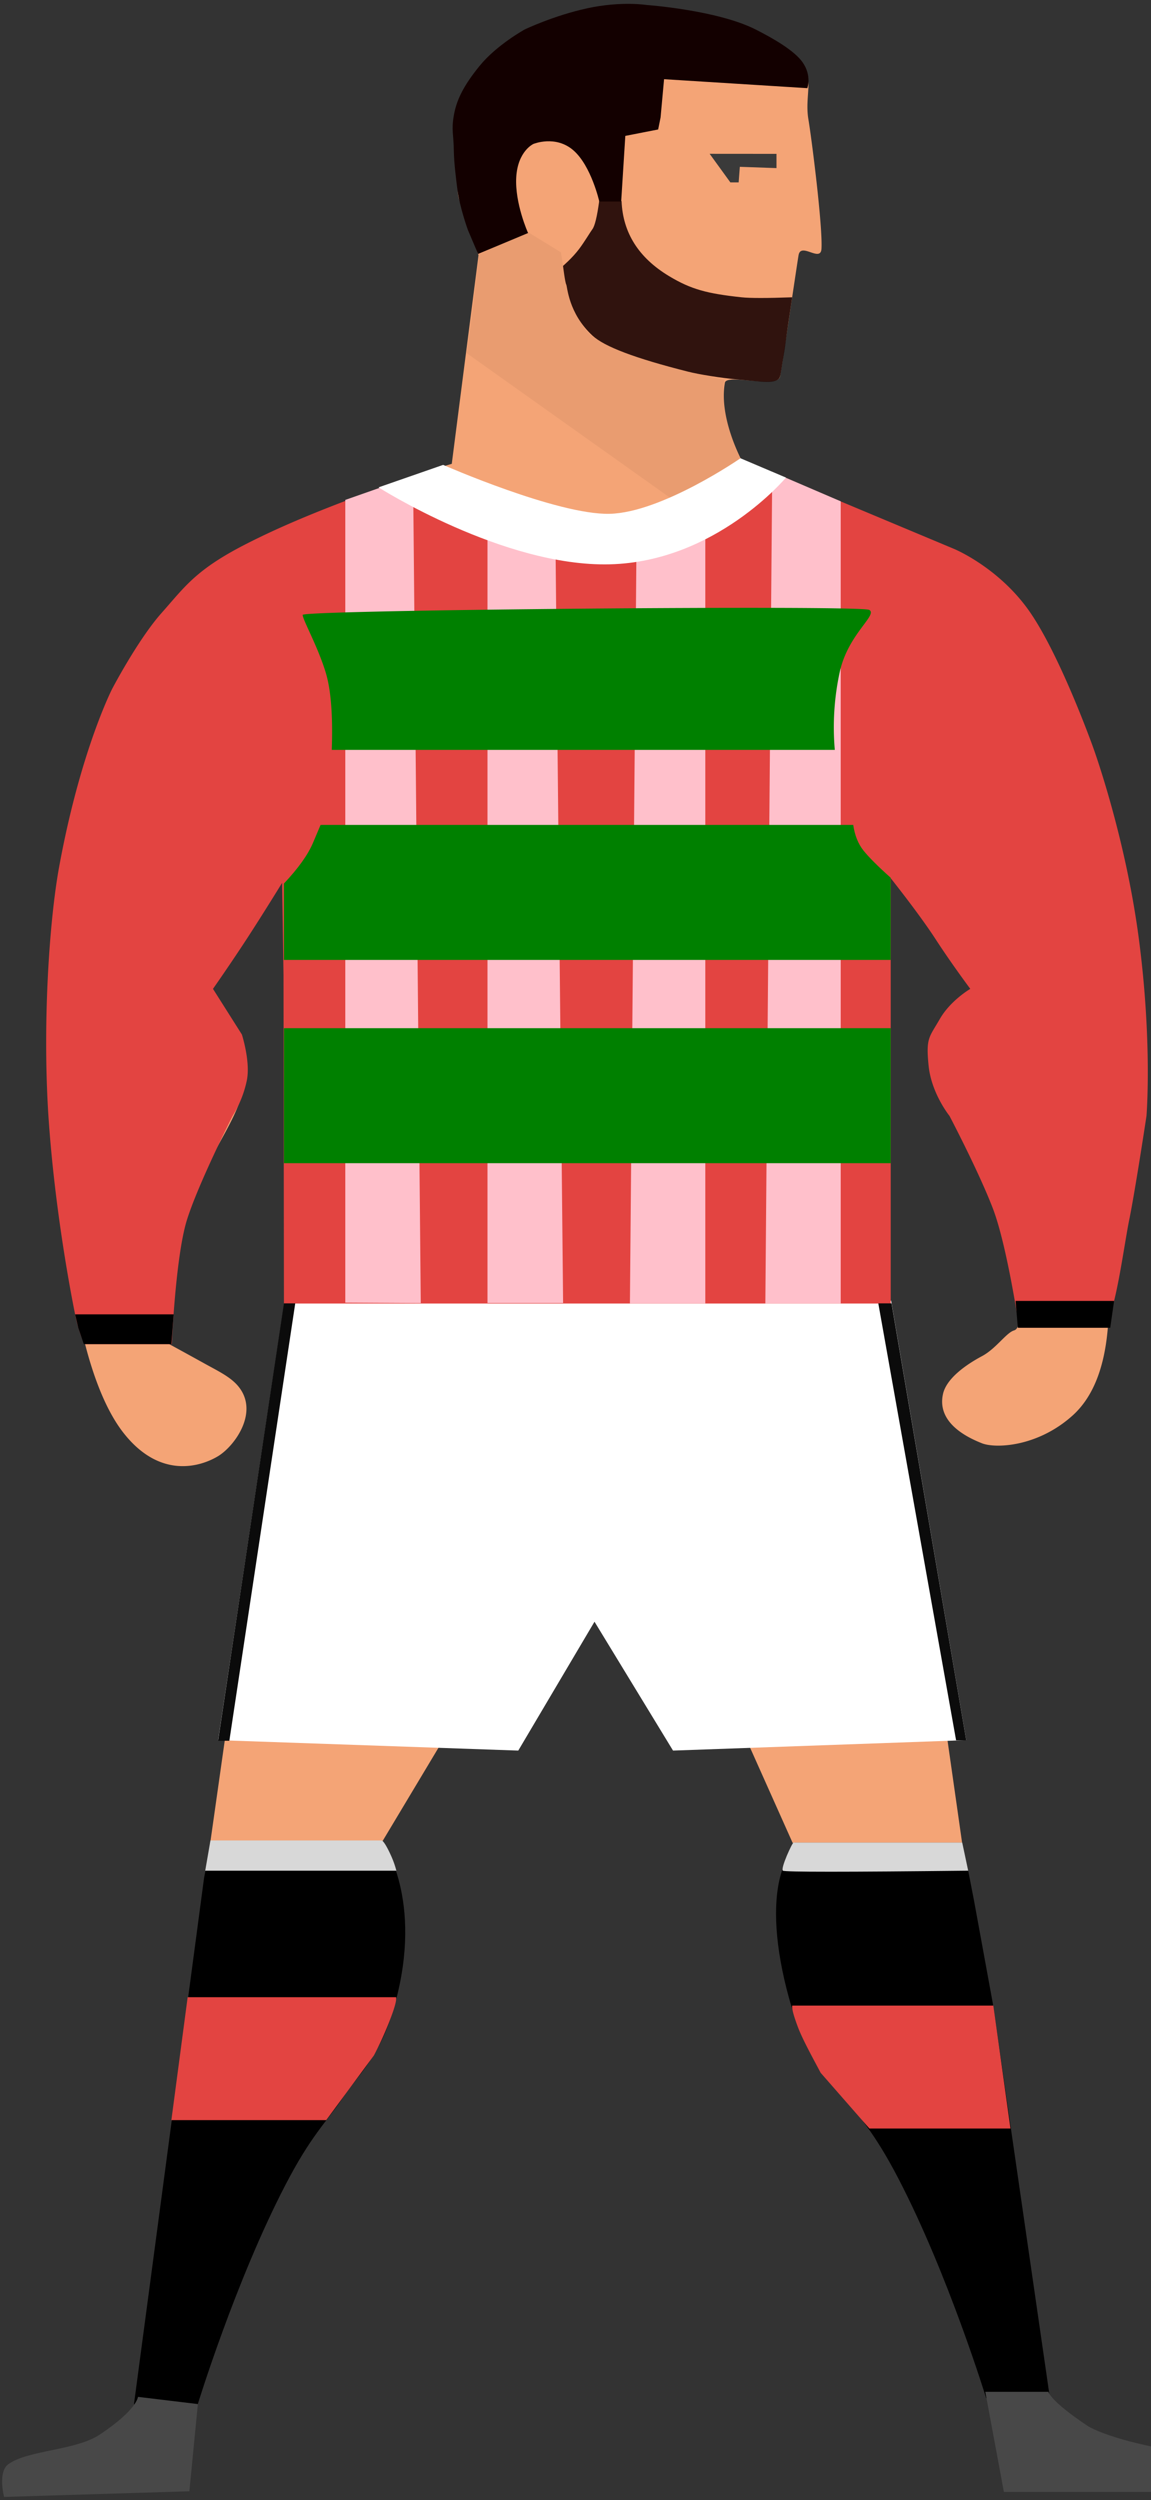 <svg width="170" height="369" xmlns="http://www.w3.org/2000/svg">
    <rect width="100%" height="100%" fill="#333333" stroke="none"/>
    <g id="Artboard" fill="none" fill-rule="evenodd">
        <path d="M46.234 76.275c-10.362 4.91-13.508 5.382-20.208 12.172-6.7 6.79-7.442 10.38-11.103 19.56-3.66 9.18-4.782 19.11-4.782 19.11s-2.225 10.616-2.627 18.826c-.402 8.211.89 16.625.89 16.625l2.622 28.027s1.73 13.85 7.184 20.841c5.454 6.99 11.5 4.974 13.976 3.49 2.475-1.484 6.253-6.66 2.876-10.48-1.16-1.31-2.955-2.15-4.896-3.229A822.316 822.316 0 0 0 25 198.38s-1.141-5.644-1.141-9.916c0-4.27-.977 1.366 3.364-9.244 4.34-10.61 8.968-14.981 8.968-20.897 0-5.915-5.187-12.379-5.187-12.379l10.795-18.027.693 63.492-11.488 80.911h25.497v-.595L65 257.55h10.45l12.28-18.736 11.738 19.317 11.146-.581 6.455 14.433h25.033l-11.392-79.882.436-64.58 12.234 18.421s-2.765 2.434-4.099 5.41c-1.333 2.976-.9 6.97-.9 6.97s3.043 8.286 5 12.089c1.956 3.803 5.431 11.316 5.431 11.316s3.415 13.909.962 14.627c-1.153.338-2.66 2.691-4.74 3.798-2.344 1.25-5.237 3.274-5.753 5.575-.972 4.34 3.768 6.499 5.754 7.284 1.986.785 8.194.556 13.367-4.083 3.45-3.093 5.235-8.365 5.358-15.815l4.264-30.034s.867-12.283 0-22.249c-.866-9.966-3.511-18.122-3.511-18.122s-7.96-26.588-14.086-34.262c-2.537-3.178-10.476-6.835-18.315-10.473-11.094-5.147-22.496-9.876-22.496-9.876s-3.5-6.438-2.55-11.607c.257-1.396 7.763.896 8.14-.908.255-1.224 2.525-16.711 2.744-17.933.348-1.94 3.261 1.137 3.382-.935.192-3.303-1.466-16.356-1.932-19.096-.621-3.65 1.118-6.652-1.45-8.547-14.931-11.02-28.676-7.38-28.676-7.38s-5.13.497-8.948 2.225c-3.818 1.728-7.358 5.155-7.358 5.155s-4.132 2.385-4.625 8.547c-.18 2.235-1.219 9.563-.546 11.747 1.182 3.837 2.882 8.284 2.882 8.284l-3.953 30.81c-.001 0-10.131 2.906-20.492 7.815z"
              id="skin" fill="#F4A476"/>
        <path id="shorts" fill="#FFF"
              d="M42.041 191.966l-9.826 64.857 44.332 1.54 11.26-19.02 11.598 19.02 43.306-1.54-11.089-64.857z"/>
        <g id="socks" transform="translate(19 271)" fill="#000">
            <path d="M11.137 6.178l1.02-5.251H37.54s6.072 8.387 1.777 23.901c-2.08 7.516-5.087 9.963-7.673 13.765-2.586 3.803-4.704 5.584-8.51 12.916-7.377 14.209-12.935 32.356-12.935 32.356H.781L11.137 6.178z"
                  id="sockLeft"/>
            <path d="M136.073 82.938l-8.451-58.344-2.778-15.178-.844-4.33-.94-4.143H98.415s-.878.376-2.104 4.755c-1.226 4.378-.823 10.777 1.226 18.203 2.076 7.521 5.087 9.963 7.673 13.766 2.586 3.802 4.703 5.583 8.51 12.915 7.377 14.209 12.935 32.356 12.935 32.356h9.418z"
                  id="sockRight"/>
        </g>
        <g id="boots" transform="translate(0 353)" fill="#484848">
            <path d="M20.377.746s-.084 1.856-5.608 5.546c-3.58 2.393-10.555 2.28-13.523 4.378-1.613 1.14-.645 4.846-.645 4.846l27.37-.836L29.224 1.81 20.377.746z"
                  id="bootLeft"/>
            <path d="M154.848 0s.185 1.29 5.71 4.98c1.015.679 3.476 1.615 6.54 2.405 2.717.7 6.023 1.256 7.526 1.861 3.993 1.608 0 5.524 0 5.524h-26.355L145.527 0h9.321z"
                  id="bootRight"/>
        </g>
        <path id="eye" fill="#3A3A3A" d="M104.813 22.7l3.06 4.22h1.225l.174-2.3 5.413.19v-2.102z"/>
        <path d="M107.002 56.083s-17.16-3.738-20.125-6.968-4.02-11.864-4.02-11.864l-4.978-3.056-7.084 3.33s-.435 3.014-.75 6.09c-.316 3.076-1.134 8.494-1.134 8.494l33.314 23.665s3.456-1.365 4.777-2.476c1.322-1.11 3.447-4.433 3.447-4.433s-.522-.095-1.11-1.146c-.59-1.052-1.138-2.828-1.748-4.901-1.268-4.306-.589-6.735-.589-6.735z"
              id="neckShadow" fill-opacity=".05" fill="#000"/>
        <path d="M36.437 159.548c.608-2.782-.711-6.867-.711-6.867l-4.269-6.738s2.538-3.615 4.98-7.359c2.443-3.743 5.227-8.28 5.227-8.28l.21 13.594.063 48.488h89.62V129.61s4.205 5.27 6.61 8.974c2.406 3.705 5.144 7.36 5.144 7.36s-2.922 1.698-4.504 4.45c-1.583 2.753-2.067 2.76-1.656 6.878.412 4.118 3.083 7.416 3.083 7.416s4.308 8.187 6.41 13.666c2.103 5.48 3.881 17.582 3.881 17.582h12.454s.968-1.512 1.569-3.936c.922-3.723 1.68-9.238 2.229-11.934.906-4.453 2.557-15.378 2.557-15.378s.88-10.833-1.126-26.104c-2.004-15.27-6.752-28.267-6.752-28.267s-4.695-13.159-9.233-19.83c-4.538-6.672-11.278-9.461-11.278-9.461L109.29 67.774s-.074 3.73-5.549 6.506c-1.889.958-4.976 2.254-6.893 2.941-1.917.687-8.021 1.62-8.021 1.62s-7.83-.903-13.435-3.074c-5.605-2.172-9.708-6.968-9.708-6.968s-7.001 2.227-14.234 4.965c-7.232 2.738-11.662 4.774-15.013 6.478-7.518 3.825-9.105 6.319-12.59 10.244-3.484 3.926-7.28 11.18-7.28 11.18s-4.708 9.178-7.841 26.322c-1.434 7.845-2.545 23.586-1.485 37.989.842 11.43 2.687 22.215 3.852 28.005.575 2.859 1.399 4.397 1.399 4.397H25.37s.563-12.956 2.234-18.314c1.672-5.357 6.752-15.377 6.752-15.377a16.077 16.077 0 0 0 2.081-5.14z"
              id="jersey" fill="#E34441"/>
        <path d="M70.61 37.478l7.384-3.087s-1.977-4.375-1.746-8.242c.23-3.867 2.531-4.903 2.531-4.903s3.277-1.357 5.918.948c2.641 2.305 3.816 7.547 3.816 7.547h3.234l.61-9.685 4.852-.948.356-1.77.516-5.65 21.16 1.324s.697-1.837-.716-3.838c-1.208-1.71-4.298-3.497-6.924-4.824C105.9 1.472 95.508.737 95.508.737s-3.729-.603-8.734.478-9.28 3.135-9.28 3.135-4.127 2.275-6.633 5.344c-2.506 3.07-3.453 5.173-3.833 7.35-.38 2.176-.028 2.795 0 5.15.022 1.898.368 4.47.517 5.678.334 2.706 1.569 6.085 1.569 6.085l1.496 3.52v.001z"
              id="hair" fill="#130000"/>
        <g id="verticalStripes" transform="translate(51 69)" fill="pink">
            <path id="vStripe3" d="M0 123.255V4.78l10.01-3.513 1.137 122.053z"/>
            <path d="M21 123.31V5.193s2.673 1.223 4.889 1.979 5.13 1.438 5.13 1.438l1.15 114.7H21z" id="vStripe4"/>
            <path d="M42.038 123.365V5.065s3.308 1.352 5.586 2.367a27.882 27.882 0 0 0 4.558 1.534l.991 114.399H42.038z"
                  id="vStripe5" transform="matrix(-1 0 0 1 95.211 0)"/>
            <path id="vStripe6" transform="matrix(-1 0 0 1 135.211 0)"
                  d="M62.04 123.367V4.99L72.154.647l1.017 122.72z"/>
        </g>
        <path d="M116.083 70.486s-10.346 12.426-26.052 12.802c-15.707.376-34.12-11.36-34.12-11.36l9.537-3.317s16.857 7.394 24.583 7.222c7.726-.171 19.338-8.199 19.338-8.199l6.714 2.852z"
              id="collar" fill="#FFF"/>
        <g id="sockTrim" transform="translate(25 294)" fill="#E34441" fill-rule="nonzero">
            <path d="M2.716.764h30.787c.094.412-.201 1.515-.885 3.307a48.217 48.217 0 0 1-2.394 5.286l-7.04 9.546H.312L2.716.763zM121.713 2l2.53 18.14h-20.837l-7.198-8.222c-.912-1.731-2.622-4.818-3.306-6.61-.684-1.793-.979-2.896-.885-3.308h29.696z"
                  id="Path"/>
        </g>
        <g id="shirtTrim" transform="translate(11 192)" fill="#000" fill-rule="nonzero">
            <path id="sleeveTrimL" d="M.093 1.982l.482 2.032.806 2.365h12.932l.328-4.397z"/>
            <path id="sleeveTrimR" transform="matrix(-1 0 0 1 292.548 0)" d="M139 0l.57 3.964h13.642L153.548 0z"/>
        </g>
        <g id="hoops" transform="translate(41 89)" fill="green" fill-rule="nonzero">
            <path d="M87.377 1.012c1.34.736-3.166 3.57-4.371 9.264a38.556 38.556 0 0 0-.708 11.395H8c.18-5.04-.116-8.839-.887-11.395-1.155-3.833-3.407-7.798-3.407-8.528 0-.73 82.331-1.473 83.671-.736z"
                  id="topHoop"/>
            <path d="M6.349 32.748H85.02c.225 1.536.727 2.793 1.506 3.772.779.978 2.122 2.321 4.03 4.029V52.67H.937V41.397c2.117-2.245 3.548-4.248 4.293-6.008l1.119-2.641z"
                  id="centerHoop"/>
            <path id="bottomHoop" d="M.937 62.748h89.62v19.923H.937z"/>
        </g>
        <g id="shortsTrimMiddle" transform="translate(32 192)" fill="#0B0B0B" fill-rule="nonzero">
            <path id="Path-2" d="M.215 64.912L9.937.358h1.67L1.875 64.912z"/>
            <!--<path id="Path-2-Copy" d="M3.744 64.918L12.706.358h1.951l-9.33 64.56z"/>-->
            <!--<path id="Path-2-Copy-3" d="M107.533 65h-1.285L95.215.358h1.67z"/>-->
            <path id="Path-2-Copy-2" d="M110.711 64.848h-1.5L97.723.358h1.95z"/>
        </g>
        <path d="M88.5 29.68c-.314 2.3-.65 3.683-1.005 4.148-.271.355-1.181 1.884-1.95 2.904-1.02 1.353-2.387 2.511-2.387 2.511s.304 2.462.474 2.745c.17.284.295 4.224 3.863 7.533 1.765 1.637 6.27 3.346 14.11 5.326 1.657.419 4.915.954 7.423 1.158 2.874.235 5.419.76 6.072-.207.185-.275.28-1.175.468-2.335.12-.74.292-1.603.419-2.593.215-1.695.554-4.026 1.014-6.993-3.718.135-6.211.135-7.48 0-5.081-.544-7.472-1.176-10.726-3.14-4.473-2.699-6.802-6.384-6.99-11.056H88.5z"
              id="beard" fill-opacity=".88" fill="#160101" fill-rule="nonzero"/>
        <g id="sockTopTrim" transform="translate(30 271)" fill="#D8D8D8" fill-rule="nonzero">
            <path d="M1.085.628L.311 5.087h28.232a14.031 14.031 0 0 0-.794-2.23c-.506-1.124-1.112-2.23-1.413-2.23H1.086z"
                  id="sockTrimTopL"/>
            <path d="M112.118.943L113 5.087c-18.008.209-27.133.209-27.376 0-.365-.314 1.383-4.144 1.583-4.144h24.911z"
                  id="sockTrimTopR"/>
        </g>
    </g>
</svg>